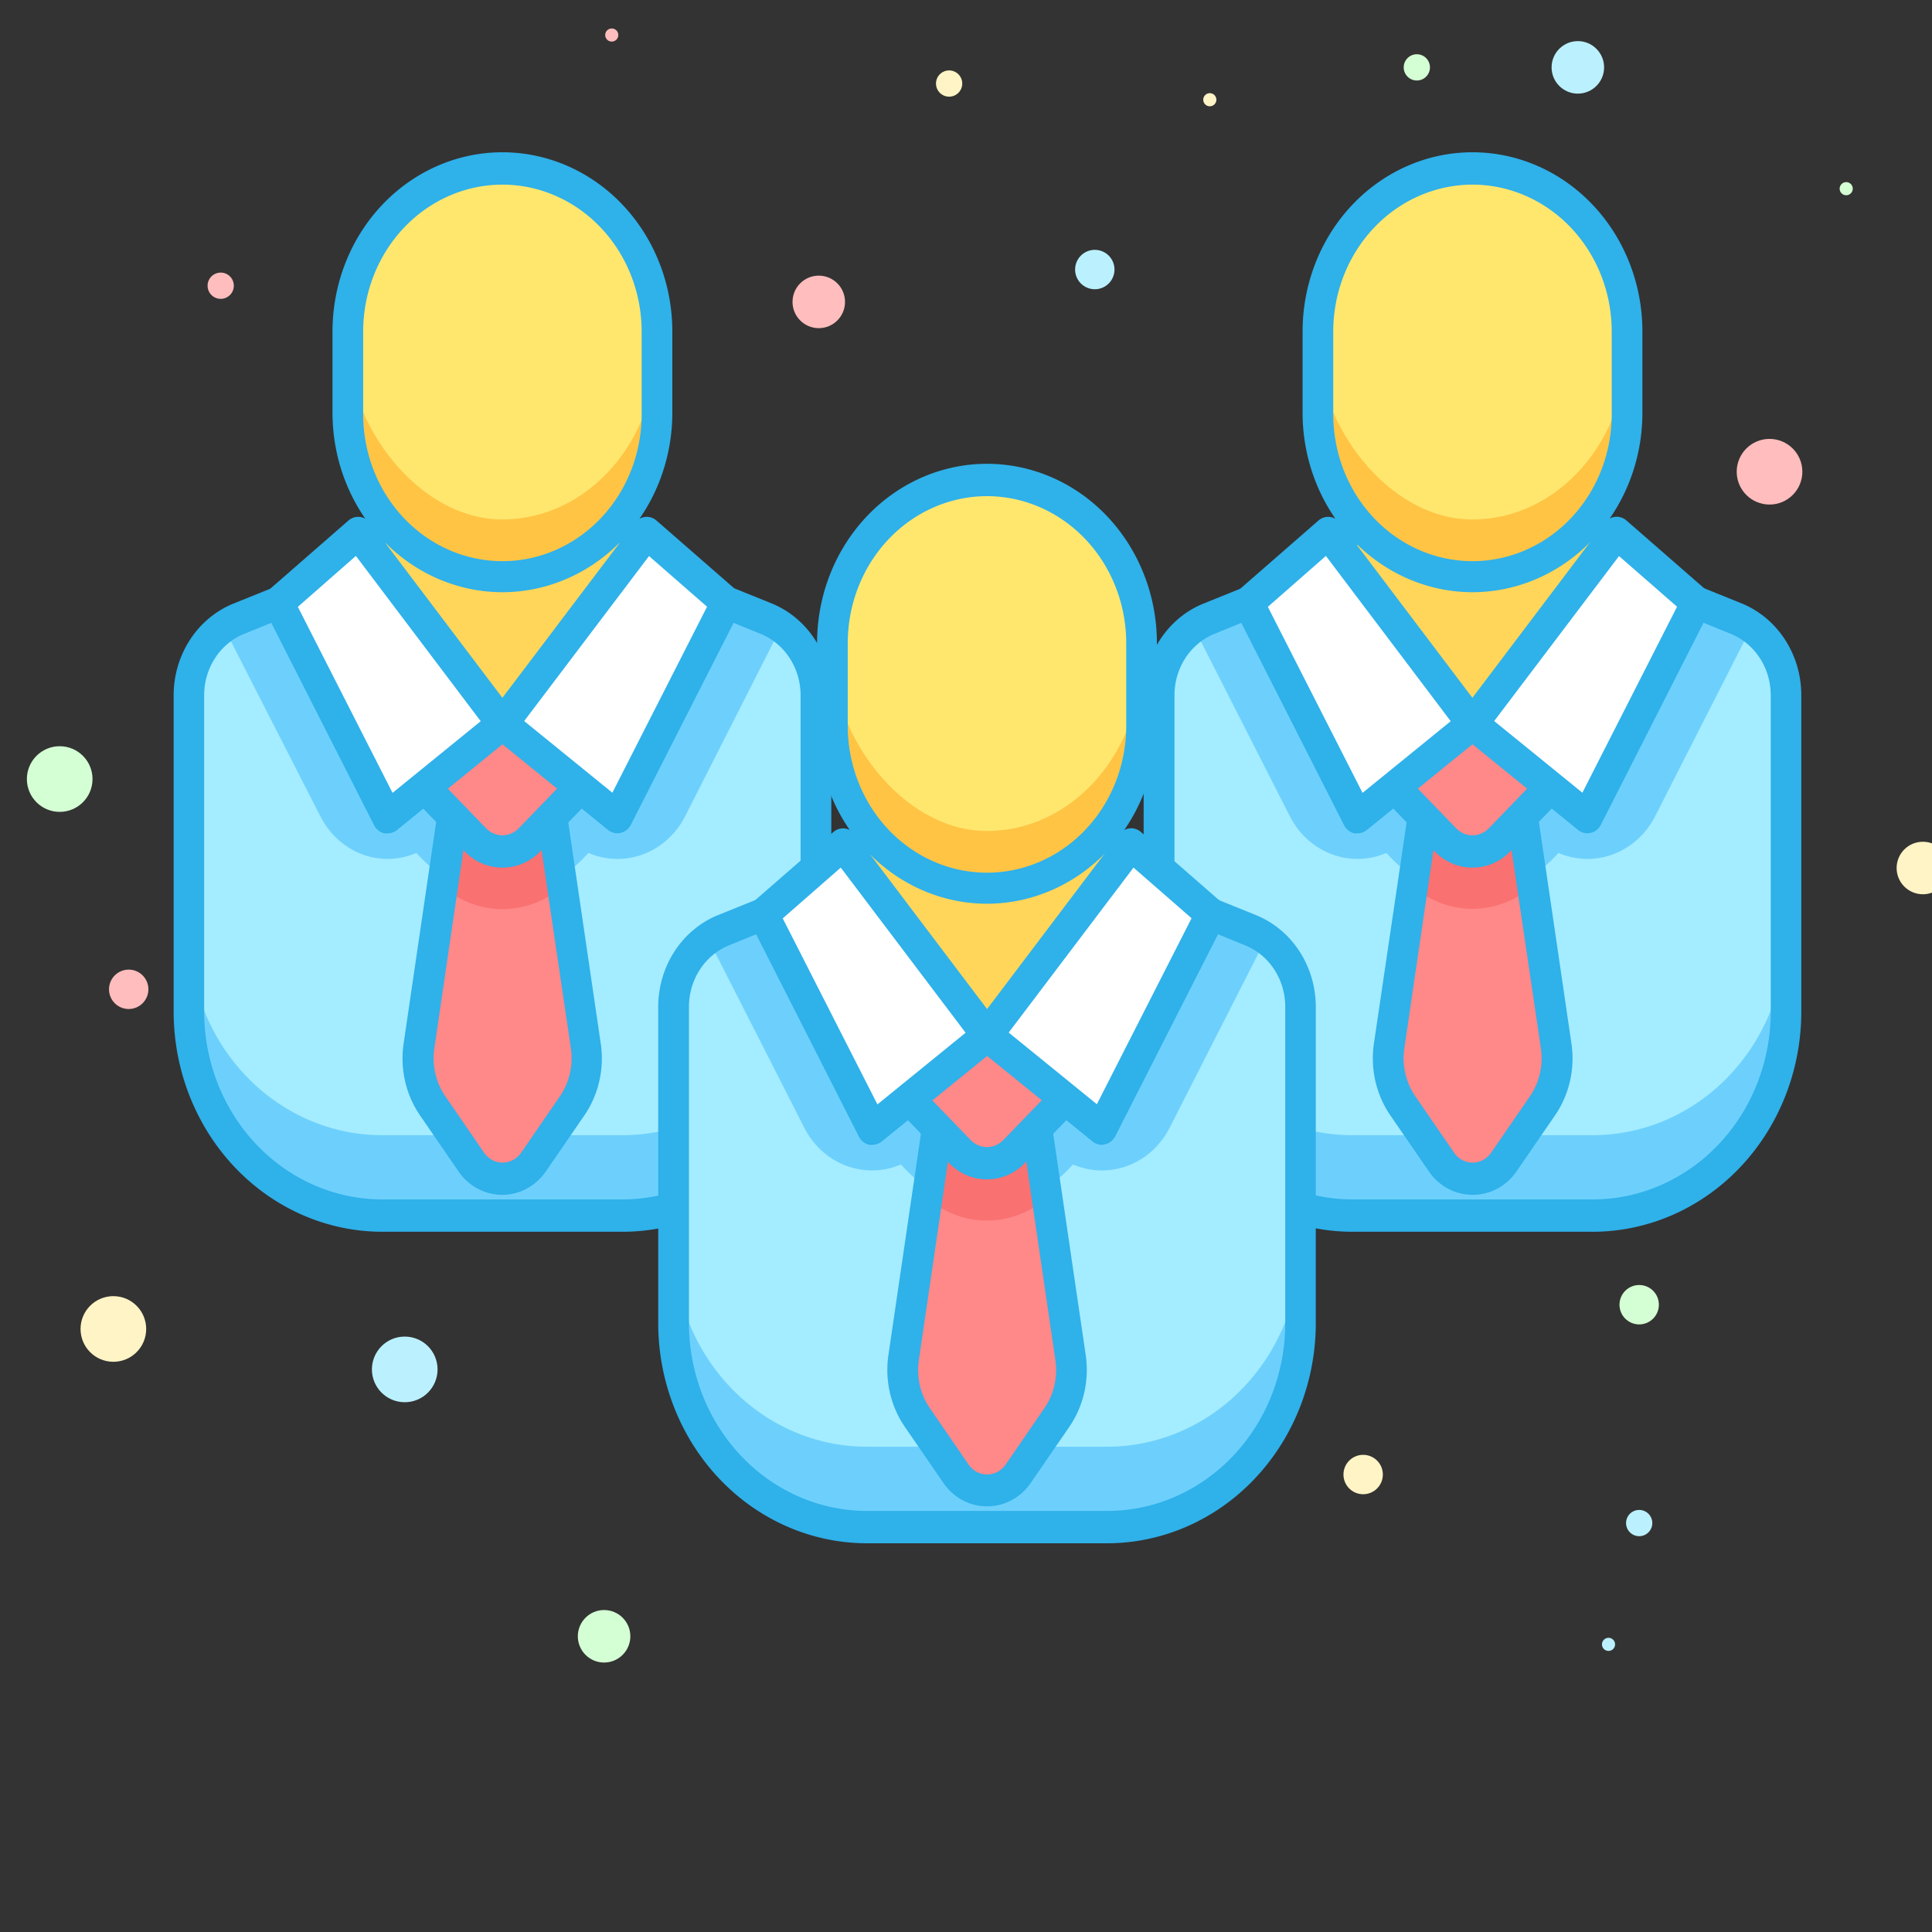 <svg width="180" height="180" xmlns="http://www.w3.org/2000/svg">
 <rect width="100%" height="100%" fill="#333333" stroke="none"/>
 <defs>
  <style>.cls-1{fill:#ffd659;}.cls-2{fill:#2fb1ea;}.cls-3{fill:#6dd0fc;}.cls-4{fill:#a4ecff;}.cls-5{fill:#f88;}.cls-6{fill:#f97171;}.cls-7{fill:#fff;}.cls-8{fill:#ffc444;}.cls-9{fill:#ffe76e;}.cls-10{fill:#d4ffd4;}.cls-11{fill:#ffbdbd;}.cls-12{fill:#bbf1ff;}.cls-13{fill:#fff4c5;}</style>
 </defs>
 <title>business economic finance interprise company team work</title>
 <g>
  <title>background</title>
  <rect fill="none" id="canvas_background" height="182" width="182" y="-1" x="-1"/>
 </g>
 <g>
  <title>Layer 1</title>
  <g id="Layer_2">
   <polygon id="svg_1" points="155.155,57.844 155.155,64.173 137.189,67.435 119.216,64.173 119.216,57.844 126.495,47.906 147.883,47.906 155.155,57.844 " class="cls-1"/>
   <path id="svg_2" d="m137.189,68.942l-0.243,0l-17.966,-3.262a1.429,1.507 0 0 1 -1.186,-1.507l0,-6.329a1.429,1.507 0 0 1 0.3,-0.919l7.265,-9.938a1.429,1.507 0 0 1 1.129,-0.588l21.388,0a1.429,1.507 0 0 1 1.129,0.588l7.286,9.938a1.429,1.507 0 0 1 0.3,0.919l0,6.329a1.429,1.507 0 0 1 -1.186,1.507l-17.966,3.262l-0.25,0zm-16.287,-6.028l16.537,3.014l16.537,-3.014l0,-4.521l-6.543,-8.944l-20.002,0l-6.544,8.944l0.014,4.521z" class="cls-2"/>
   <path id="svg_3" d="m166.392,64.745l0,29.521a18.002,18.987 0 0 1 -18.002,18.987l-22.409,0a18.002,18.987 0 0 1 -18.002,-18.987l0,-29.521a7.201,7.595 0 0 1 4.6,-7.083l3.729,-1.507l20.881,11.302l20.881,-11.302l3.729,1.507a7.201,7.595 0 0 1 4.593,7.083z" class="cls-3"/>
   <path id="svg_4" d="m166.392,64.745l0,22.031a18.002,18.987 0 0 1 -18.002,18.987l-22.409,0a18.002,18.987 0 0 1 -18.002,-18.987l0,-22.031a7.201,7.595 0 0 1 4.6,-7.083l3.729,-1.507l20.881,11.302l20.881,-11.302l3.729,1.507a7.201,7.595 0 0 1 4.593,7.083z" class="cls-4"/>
   <path id="svg_5" d="m125.002,79.86a7.086,7.474 0 0 0 4.158,-0.392l0.5,0.52a10.765,11.355 0 0 0 15.044,0l0.5,-0.52a7.144,7.535 0 0 0 2.679,0.558a7.236,7.633 0 0 0 1.5,-0.166a7.144,7.535 0 0 0 4.8,-3.767l8.979,-17.639a7.194,7.587 0 0 0 -1.364,-0.753l-3.729,-1.507l-20.881,11.302l-20.902,-11.355l-3.729,1.507a7.194,7.587 0 0 0 -1.364,0.753l8.979,17.646a7.144,7.535 0 0 0 4.829,3.813z" class="cls-3"/>
   <path id="svg_6" d="m148.39,114.76l-22.409,0a19.452,20.517 0 0 1 -19.43,-20.494l0,-29.521a8.687,9.162 0 0 1 5.508,-8.484l3.729,-1.507a1.429,1.507 0 0 1 1.172,0.068l20.223,10.948l20.231,-10.97a1.429,1.507 0 0 1 1.172,-0.068l3.729,1.507a8.687,9.162 0 0 1 5.508,8.484l0,29.521a19.452,20.517 0 0 1 -19.43,20.517zm-32.146,-56.969l-3.136,1.281a5.808,6.126 0 0 0 -3.686,5.674l0,29.521a16.594,17.503 0 0 0 16.573,17.48l22.409,0a16.594,17.503 0 0 0 16.573,-17.48l0,-29.521a5.808,6.126 0 0 0 -3.686,-5.674l-3.136,-1.281l-20.309,10.986a1.429,1.507 0 0 1 -1.307,0l-20.295,-10.986z" class="cls-2"/>
   <path id="svg_7" d="m143.668,103.029l-3.572,5.199a3.572,3.767 0 0 1 -5.836,0l-3.572,-5.199a7.201,7.595 0 0 1 -1.279,-5.606l3.307,-22.205l9.001,0l3.257,22.182a7.201,7.595 0 0 1 -1.307,5.628z" class="cls-5"/>
   <path id="svg_8" d="m133.525,75.219l-1.164,7.926a8.779,9.26 0 0 0 9.651,0l-1.164,-7.926l-7.322,0z" class="cls-6"/>
   <path id="svg_9" d="m137.189,111.317a5,5.274 0 0 1 -4.079,-2.2l-3.572,-5.199a8.572,9.042 0 0 1 -1.529,-6.721l3.279,-22.182a1.429,1.507 0 0 1 1.429,-1.273l9.001,0a1.429,1.507 0 0 1 1.429,1.273l3.257,22.182a8.572,9.042 0 0 1 -1.529,6.721l-3.572,5.199a5,5.274 0 0 1 -4.115,2.2zm-3.279,-34.592l-3.065,20.901a5.715,6.028 0 0 0 1.022,4.521l3.572,5.199a2.143,2.26 0 0 0 3.522,0l3.572,-5.199l0,0a5.715,6.028 0 0 0 1.022,-4.521l-3.093,-20.901l-6.551,0z" class="cls-2"/>
   <path id="svg_10" d="m146.89,70.818l-7.179,7.414a3.572,3.767 0 0 1 -5.043,0l-7.179,-7.429l9.701,-4.137l9.701,4.152z" class="cls-5"/>
   <path id="svg_11" d="m137.189,80.832a5,5.274 0 0 1 -3.522,-1.507l-7.179,-7.429a1.429,1.507 0 0 1 0.464,-2.471l9.701,-4.137a1.429,1.507 0 0 1 1.072,0l9.701,4.137a1.429,1.507 0 0 1 0.464,2.471l-7.179,7.429a5,5.274 0 0 1 -3.522,1.507zm-7.144,-9.479l5.622,5.817a2.179,2.298 0 0 0 3.043,0l5.622,-5.817l-7.144,-3.014l-7.144,3.014z" class="cls-2"/>
   <polygon id="svg_12" points="123.745,49.661 116.309,56.141 126.488,76.13 137.189,67.435 123.745,49.661 " class="cls-7"/>
   <path id="svg_13" d="m126.481,77.637a1.429,1.507 0 0 1 -0.3,0a1.429,1.507 0 0 1 -0.957,-0.753l-10.172,-20.027a1.429,1.507 0 0 1 0.35,-1.876l7.429,-6.48a1.429,1.507 0 0 1 2.029,0.219l13.444,17.782a1.429,1.507 0 0 1 -0.243,2.132l-10.715,8.695a1.429,1.507 0 0 1 -0.864,0.309zm-8.358,-21.097l8.822,17.33l8.215,-6.676l-11.63,-15.401l-5.408,4.747z" class="cls-2"/>
   <polygon id="svg_14" points="150.633,49.661 158.063,56.141 147.89,76.13 137.189,67.435 150.633,49.661 " class="cls-7"/>
   <path id="svg_15" d="m147.89,77.637a1.429,1.507 0 0 1 -0.872,-0.316l-10.715,-8.695a1.429,1.507 0 0 1 -0.243,-2.132l13.444,-17.782a1.429,1.507 0 0 1 2.029,-0.219l7.429,6.48a1.429,1.507 0 0 1 0.35,1.876l-10.165,19.997a1.429,1.507 0 0 1 -0.957,0.753a1.429,1.507 0 0 1 -0.3,0.038zm-8.679,-10.458l8.215,6.676l8.822,-17.33l-5.408,-4.717l-11.63,15.371z" class="cls-2"/>
   <rect id="svg_16" ry="20.16" rx="20.16" height="37.975" width="28.803" y="15.695" x="122.781" class="cls-8"/>
   <rect id="svg_17" ry="20.16" rx="20.16" height="32.7" width="28.803" y="15.695" x="122.781" class="cls-9"/>
   <path id="svg_18" d="m137.189,55.176a15.852,16.719 0 0 1 -15.83,-16.697l0,-7.595a15.83,16.697 0 1 1 31.66,0l0,7.595a15.852,16.719 0 0 1 -15.83,16.697zm0,-37.975a12.987,13.698 0 0 0 -12.973,13.683l0,7.595a12.973,13.683 0 1 0 25.945,0l0,-7.595a12.987,13.698 0 0 0 -12.973,-13.683z" class="cls-2"/>
   <polygon id="svg_19" points="64.775,57.844 64.775,64.173 46.809,67.435 28.843,64.173 28.843,57.844 36.115,47.906 57.503,47.906 64.775,57.844 " class="cls-1"/>
   <path id="svg_20" d="m46.809,68.942l-0.243,0l-17.966,-3.262a1.429,1.507 0 0 1 -1.186,-1.507l0,-6.329a1.429,1.507 0 0 1 0.293,-0.919l7.279,-9.938a1.429,1.507 0 0 1 1.129,-0.588l21.388,0a1.429,1.507 0 0 1 1.129,0.588l7.279,9.938a1.429,1.507 0 0 1 0.3,0.919l0,6.329a1.429,1.507 0 0 1 -1.186,1.507l-17.966,3.262l-0.25,0zm-16.287,-6.028l16.537,3.014l16.537,-3.014l0,-4.521l-6.794,-8.981l-20.002,0l-6.544,8.944l0.264,4.558z" class="cls-2"/>
   <path id="svg_21" d="m76.019,64.745l0,29.521a18.002,18.987 0 0 1 -18.002,18.987l-22.409,0a18.002,18.987 0 0 1 -18.002,-18.987l0,-29.521a7.201,7.595 0 0 1 4.6,-7.083l3.729,-1.507l20.881,11.302l20.895,-11.317l3.729,1.507a7.201,7.595 0 0 1 4.579,7.098z" class="cls-3"/>
   <path id="svg_22" d="m76.019,64.745l0,22.031a18.002,18.987 0 0 1 -18.002,18.987l-22.409,0a18.002,18.987 0 0 1 -18.002,-18.987l0,-22.031a7.201,7.595 0 0 1 4.6,-7.083l3.729,-1.507l20.881,11.302l20.895,-11.317l3.729,1.507a7.201,7.595 0 0 1 4.579,7.098z" class="cls-4"/>
   <path id="svg_23" d="m34.629,79.86a7.086,7.474 0 0 0 4.158,-0.392l0.5,0.52a10.765,11.355 0 0 0 15.044,0l0.5,-0.52a7.144,7.535 0 0 0 2.679,0.558a7.236,7.633 0 0 0 1.5,-0.166a7.144,7.535 0 0 0 4.8,-3.767l8.972,-17.676a7.194,7.587 0 0 0 -1.364,-0.753l-3.729,-1.507l-20.881,11.302l-20.881,-11.302l-3.729,1.507a7.194,7.587 0 0 0 -1.364,0.753l9.015,17.639a7.144,7.535 0 0 0 4.779,3.805z" class="cls-3"/>
   <path id="svg_24" d="m58.017,114.76l-22.409,0a19.452,20.517 0 0 1 -19.43,-20.494l0,-29.521a8.687,9.162 0 0 1 5.508,-8.484l3.729,-1.507a1.429,1.507 0 0 1 1.172,0.068l20.223,10.948l20.231,-10.97a1.429,1.507 0 0 1 1.172,-0.068l3.729,1.507a8.687,9.162 0 0 1 5.508,8.484l0,29.521a19.452,20.517 0 0 1 -19.43,20.517zm-32.146,-56.969l-3.165,1.281a5.808,6.126 0 0 0 -3.686,5.674l0,29.521a16.594,17.503 0 0 0 16.573,17.48l22.424,0a16.594,17.503 0 0 0 16.573,-17.48l0,-29.521a5.808,6.126 0 0 0 -3.686,-5.674l-3.136,-1.281l-20.302,10.986a1.429,1.507 0 0 1 -1.307,0l-20.288,-10.986z" class="cls-2"/>
   <path id="svg_25" d="m53.288,103.029l-3.572,5.199a3.572,3.767 0 0 1 -5.836,0l-3.572,-5.199a7.201,7.595 0 0 1 -1.279,-5.606l3.279,-22.205l8.972,0l3.257,22.182a7.201,7.595 0 0 1 -1.25,5.628z" class="cls-5"/>
   <path id="svg_26" d="m43.151,75.219l-1.157,7.957a8.779,9.26 0 0 0 9.651,0l-1.172,-7.957l-7.322,0z" class="cls-6"/>
   <path id="svg_27" d="m46.809,111.317a5,5.274 0 0 1 -4.1,-2.193l-3.572,-5.199a8.572,9.042 0 0 1 -1.529,-6.721l3.257,-22.182a1.429,1.507 0 0 1 1.429,-1.273l8.987,0a1.429,1.507 0 0 1 1.429,1.273l3.257,22.182a8.572,9.042 0 0 1 -1.529,6.721l-3.572,5.199a5,5.274 0 0 1 -4.058,2.193zm-3.272,-34.592l-3.065,20.901a5.715,6.028 0 0 0 1.022,4.521l3.572,5.199a2.143,2.26 0 0 0 3.522,0l3.572,-5.199l0,0a5.715,6.028 0 0 0 1.022,-4.521l-3.093,-20.901l-6.551,0z" class="cls-2"/>
   <path id="svg_28" d="m56.517,70.818l-7.186,7.414a3.572,3.767 0 0 1 -5.043,0l-7.179,-7.429l9.701,-4.137l9.708,4.152z" class="cls-5"/>
   <path id="svg_29" d="m46.809,80.832a5,5.274 0 0 1 -3.522,-1.507l-7.179,-7.429a1.429,1.507 0 0 1 0.464,-2.471l9.708,-4.137a1.429,1.507 0 0 1 1.072,0l9.701,4.137a1.429,1.507 0 0 1 0.464,2.471l-7.179,7.429a5,5.274 0 0 1 -3.529,1.507zm-7.144,-9.479l5.622,5.817a2.179,2.298 0 0 0 3.043,0l5.622,-5.817l-7.144,-3.014l-7.144,3.014z" class="cls-2"/>
   <polygon id="svg_30" points="33.365,49.661 25.935,56.141 36.108,76.13 46.809,67.435 33.365,49.661 " class="cls-7"/>
   <path id="svg_31" d="m36.108,77.637a1.429,1.507 0 0 1 -0.3,0a1.429,1.507 0 0 1 -0.957,-0.753l-10.172,-20.027a1.429,1.507 0 0 1 0.35,-1.876l7.429,-6.48a1.429,1.507 0 0 1 2.029,0.219l13.444,17.782a1.429,1.507 0 0 1 -0.243,2.132l-10.694,8.695a1.429,1.507 0 0 1 -0.886,0.309zm-8.358,-21.097l8.822,17.33l8.215,-6.676l-11.63,-15.401l-5.408,4.747z" class="cls-2"/>
   <polygon id="svg_32" points="60.253,49.661 67.689,56.141 57.51,76.13 46.809,67.435 60.253,49.661 " class="cls-7"/>
   <path id="svg_33" d="m57.517,77.637a1.429,1.507 0 0 1 -0.872,-0.316l-10.715,-8.695a1.429,1.507 0 0 1 -0.243,-2.132l13.451,-17.774a1.429,1.507 0 0 1 2.029,-0.219l7.429,6.48a1.429,1.507 0 0 1 0.35,1.876l-10.172,19.989a1.429,1.507 0 0 1 -0.957,0.753a1.429,1.507 0 0 1 -0.3,0.038zm-8.679,-10.458l8.215,6.676l8.822,-17.33l-5.408,-4.717l-11.63,15.371z" class="cls-2"/>
   <rect id="svg_34" ry="20.16" rx="20.16" height="37.975" width="28.803" y="15.695" x="32.407" class="cls-8"/>
   <rect id="svg_35" ry="20.16" rx="20.16" height="32.7" width="28.803" y="15.695" x="32.407" class="cls-9"/>
   <path id="svg_36" d="m46.809,55.176a15.852,16.719 0 0 1 -15.83,-16.697l0,-7.595a15.83,16.697 0 0 1 31.66,0l0,7.595a15.852,16.719 0 0 1 -15.83,16.697zm0,-37.975a12.987,13.698 0 0 0 -12.973,13.683l0,7.595a12.973,13.683 0 1 0 25.945,0l0,-7.595a12.987,13.698 0 0 0 -12.973,-13.683z" class="cls-2"/>
   <polygon id="svg_37" points="109.922,86.867 109.922,93.196 91.956,96.459 73.99,93.196 73.99,86.867 81.262,76.929 102.65,76.929 109.922,86.867 " class="cls-1"/>
   <path id="svg_38" d="m91.956,97.966l-0.243,0l-17.966,-3.263a1.429,1.507 0 0 1 -1.186,-1.507l0,-6.329a1.429,1.507 0 0 1 0.3,-0.919l7.272,-9.976a1.429,1.507 0 0 1 1.129,-0.588l21.388,0a1.429,1.507 0 0 1 1.129,0.588l7.272,9.938a1.429,1.507 0 0 1 0.3,0.919l0,6.329a1.429,1.507 0 0 1 -1.186,1.507l-17.966,3.262l-0.243,0.038zm-16.294,-6.065l16.537,3.014l16.537,-3.014l0,-4.521l-6.544,-8.944l-20.195,0l-6.544,8.944l0.207,4.521z" class="cls-2"/>
   <path id="svg_39" d="m121.159,93.769l0,29.521a18.002,18.987 0 0 1 -18.002,18.987l-22.402,0a18.002,18.987 0 0 1 -18.002,-18.987l0,-29.521a7.201,7.595 0 0 1 4.6,-7.083l3.729,-1.507l20.881,11.302l20.881,-11.302l3.729,1.507a7.201,7.595 0 0 1 4.586,7.083z" class="cls-3"/>
   <path id="svg_40" d="m121.159,93.769l0,22.031a18.002,18.987 0 0 1 -18.002,18.987l-22.402,0a18.002,18.987 0 0 1 -18.002,-18.987l0,-22.031a7.201,7.595 0 0 1 4.6,-7.083l3.729,-1.507l20.881,11.302l20.881,-11.302l3.729,1.507a7.201,7.595 0 0 1 4.586,7.083z" class="cls-4"/>
   <path id="svg_41" d="m79.769,108.883a7.086,7.474 0 0 0 4.158,-0.392l0.5,0.52a10.765,11.355 0 0 0 15.044,0l0.5,-0.52a7.144,7.535 0 0 0 2.679,0.558a7.236,7.633 0 0 0 1.5,-0.166a7.144,7.535 0 0 0 4.8,-3.767l8.979,-17.639a7.194,7.587 0 0 0 -1.364,-0.753l-3.729,-1.507l-20.881,11.302l-20.881,-11.302l-3.729,1.507a7.194,7.587 0 0 0 -1.364,0.753l8.979,17.646a7.144,7.535 0 0 0 4.808,3.76z" class="cls-3"/>
   <path id="svg_42" d="m103.157,143.784l-22.402,0a19.452,20.517 0 0 1 -19.43,-20.494l0,-29.521a8.687,9.162 0 0 1 5.508,-8.484l3.729,-1.507a1.429,1.507 0 0 1 1.172,0.068l20.223,10.948l20.223,-10.948a1.429,1.507 0 0 1 1.172,-0.068l3.729,1.507a8.687,9.162 0 0 1 5.508,8.484l0,29.521a19.452,20.517 0 0 1 -19.431,20.494zm-32.146,-56.969l-3.136,1.281a5.808,6.126 0 0 0 -3.686,5.674l0,29.521a16.594,17.503 0 0 0 16.573,17.48l22.409,0a16.594,17.503 0 0 0 16.573,-17.48l0,-29.521a5.808,6.126 0 0 0 -3.686,-5.674l-3.136,-1.281l-20.316,11.008a1.429,1.507 0 0 1 -1.307,0l-20.288,-11.008z" class="cls-2"/>
   <path id="svg_43" d="m98.428,132.052l-3.572,5.199a3.572,3.767 0 0 1 -5.836,0l-3.572,-5.199a7.201,7.595 0 0 1 -1.279,-5.606l3.257,-22.182l9.001,0l3.286,22.19a7.201,7.595 0 0 1 -1.286,5.598z" class="cls-5"/>
   <path id="svg_44" d="m88.292,104.265l-1.164,7.926a8.779,9.26 0 0 0 9.651,0l-1.164,-7.926l-7.322,0z" class="cls-6"/>
   <path id="svg_45" d="m91.956,140.341a5,5.274 0 0 1 -4.079,-2.2l-3.572,-5.199a8.572,9.042 0 0 1 -1.529,-6.721l3.257,-22.182a1.429,1.507 0 0 1 1.429,-1.273l9.001,0a1.429,1.507 0 0 1 1.429,1.273l3.257,22.182a8.572,9.042 0 0 1 -1.529,6.721l-3.572,5.199a5,5.274 0 0 1 -4.093,2.2zm-3.279,-34.561l-3.065,20.901a5.715,6.028 0 0 0 1.022,4.521l3.572,5.199a2.143,2.26 0 0 0 3.522,0l3.572,-5.199l0,0a5.715,6.028 0 0 0 1.022,-4.521l-3.065,-20.909l-6.579,0.008z" class="cls-2"/>
   <path id="svg_46" d="m101.657,99.842l-7.179,7.429a3.572,3.767 0 0 1 -5.043,0l-7.179,-7.429l9.701,-4.137l9.701,4.137z" class="cls-5"/>
   <path id="svg_47" d="m91.956,109.878a5,5.274 0 0 1 -3.522,-1.507l-7.151,-7.452a1.429,1.507 0 0 1 0.464,-2.471l9.701,-4.137a1.429,1.507 0 0 1 1.072,0l9.701,4.137a1.429,1.507 0 0 1 0.464,2.471l-7.208,7.452a5,5.274 0 0 1 -3.522,1.507zm-7.144,-9.479l5.622,5.817a2.179,2.298 0 0 0 3.043,0l5.622,-5.817l-7.144,-3.014l-7.144,3.014z" class="cls-2"/>
   <polygon id="svg_48" points="78.512,78.677 71.083,85.164 81.255,105.154 91.956,96.459 78.512,78.677 " class="cls-7"/>
   <path id="svg_49" d="m81.284,106.661a1.429,1.507 0 0 1 -0.3,0a1.429,1.507 0 0 1 -0.957,-0.753l-10.172,-20.027a1.429,1.507 0 0 1 0.35,-1.876l7.429,-6.48a1.429,1.507 0 0 1 2.029,0.218l13.444,17.782a1.429,1.507 0 0 1 -0.243,2.132l-10.715,8.695a1.429,1.507 0 0 1 -0.864,0.309zm-8.358,-21.097l8.822,17.33l8.215,-6.676l-11.63,-15.386l-5.408,4.732z" class="cls-2"/>
   <polygon id="svg_50" points="105.4,78.677 112.83,85.164 102.657,105.154 91.956,96.459 105.4,78.677 " class="cls-7"/>
   <path id="svg_51" d="m102.657,106.661a1.429,1.507 0 0 1 -0.872,-0.316l-10.715,-8.695a1.429,1.507 0 0 1 -0.243,-2.132l13.444,-17.782a1.429,1.507 0 0 1 2.029,-0.219l7.429,6.48a1.429,1.507 0 0 1 0.35,1.876l-10.172,19.989a1.429,1.507 0 0 1 -0.957,0.753a1.429,1.507 0 0 1 -0.293,0.045zm-8.679,-10.458l8.215,6.676l8.822,-17.33l-5.408,-4.717l-11.63,15.371z" class="cls-2"/>
   <rect id="svg_52" ry="20.16" rx="20.16" height="37.975" width="28.803" y="44.718" x="77.555" class="cls-8"/>
   <rect id="svg_53" ry="20.16" rx="20.16" height="32.7" width="28.803" y="44.718" x="77.555" class="cls-9"/>
   <path id="svg_54" d="m91.956,84.2a15.852,16.719 0 0 1 -15.83,-16.697l0,-7.595a15.83,16.697 0 0 1 31.66,0l0,7.595a15.852,16.719 0 0 1 -15.83,16.697zm0,-37.975a12.987,13.698 0 0 0 -12.973,13.683l0,7.595a12.973,13.683 0 1 0 25.945,0l0,-7.595a12.987,13.698 0 0 0 -12.973,-13.683z" class="cls-2"/>
   <circle id="svg_55" r="3.058" cy="72.582" cx="5.562" class="cls-10"/>
   <circle id="svg_56" r="2.446" cy="152.449" cx="56.281" class="cls-10"/>
   <circle id="svg_57" r="1.835" cy="121.557" cx="152.719" class="cls-10"/>
   <circle id="svg_58" r="1.223" cy="6.277" cx="132.003" class="cls-10"/>
   <circle id="svg_59" r="0.612" cy="17.579" cx="172.007" class="cls-10"/>
   <circle id="svg_60" r="3.058" cy="43.95" cx="164.863" class="cls-11"/>
   <circle id="svg_61" r="2.446" cy="28.127" cx="76.283" class="cls-11"/>
   <circle id="svg_62" r="1.835" cy="92.172" cx="11.991" class="cls-11"/>
   <circle id="svg_63" r="1.223" cy="26.62" cx="20.563" class="cls-11"/>
   <circle id="svg_64" r="0.612" cy="3.263" cx="56.996" class="cls-11"/>
   <circle id="svg_65" r="3.058" cy="127.584" cx="37.708" class="cls-12"/>
   <circle id="svg_66" r="2.446" cy="6.277" cx="147.004" class="cls-12"/>
   <circle id="svg_67" r="1.835" cy="25.113" cx="102" class="cls-12"/>
   <circle id="svg_68" r="1.223" cy="141.9" cx="152.719" class="cls-12"/>
   <circle id="svg_69" r="0.612" cy="153.202" cx="149.862" class="cls-12"/>
   <circle id="svg_70" r="3.058" cy="123.817" cx="10.562" class="cls-13"/>
   <circle id="svg_71" r="2.446" cy="80.87" cx="179.15" class="cls-13"/>
   <circle id="svg_72" r="1.835" cy="137.379" cx="127.002" class="cls-13"/>
   <circle id="svg_73" r="1.223" cy="7.784" cx="88.427" class="cls-13"/>
   <circle id="svg_74" r="0.612" cy="9.291" cx="112.715" class="cls-13"/>
  </g>
 </g>
</svg>